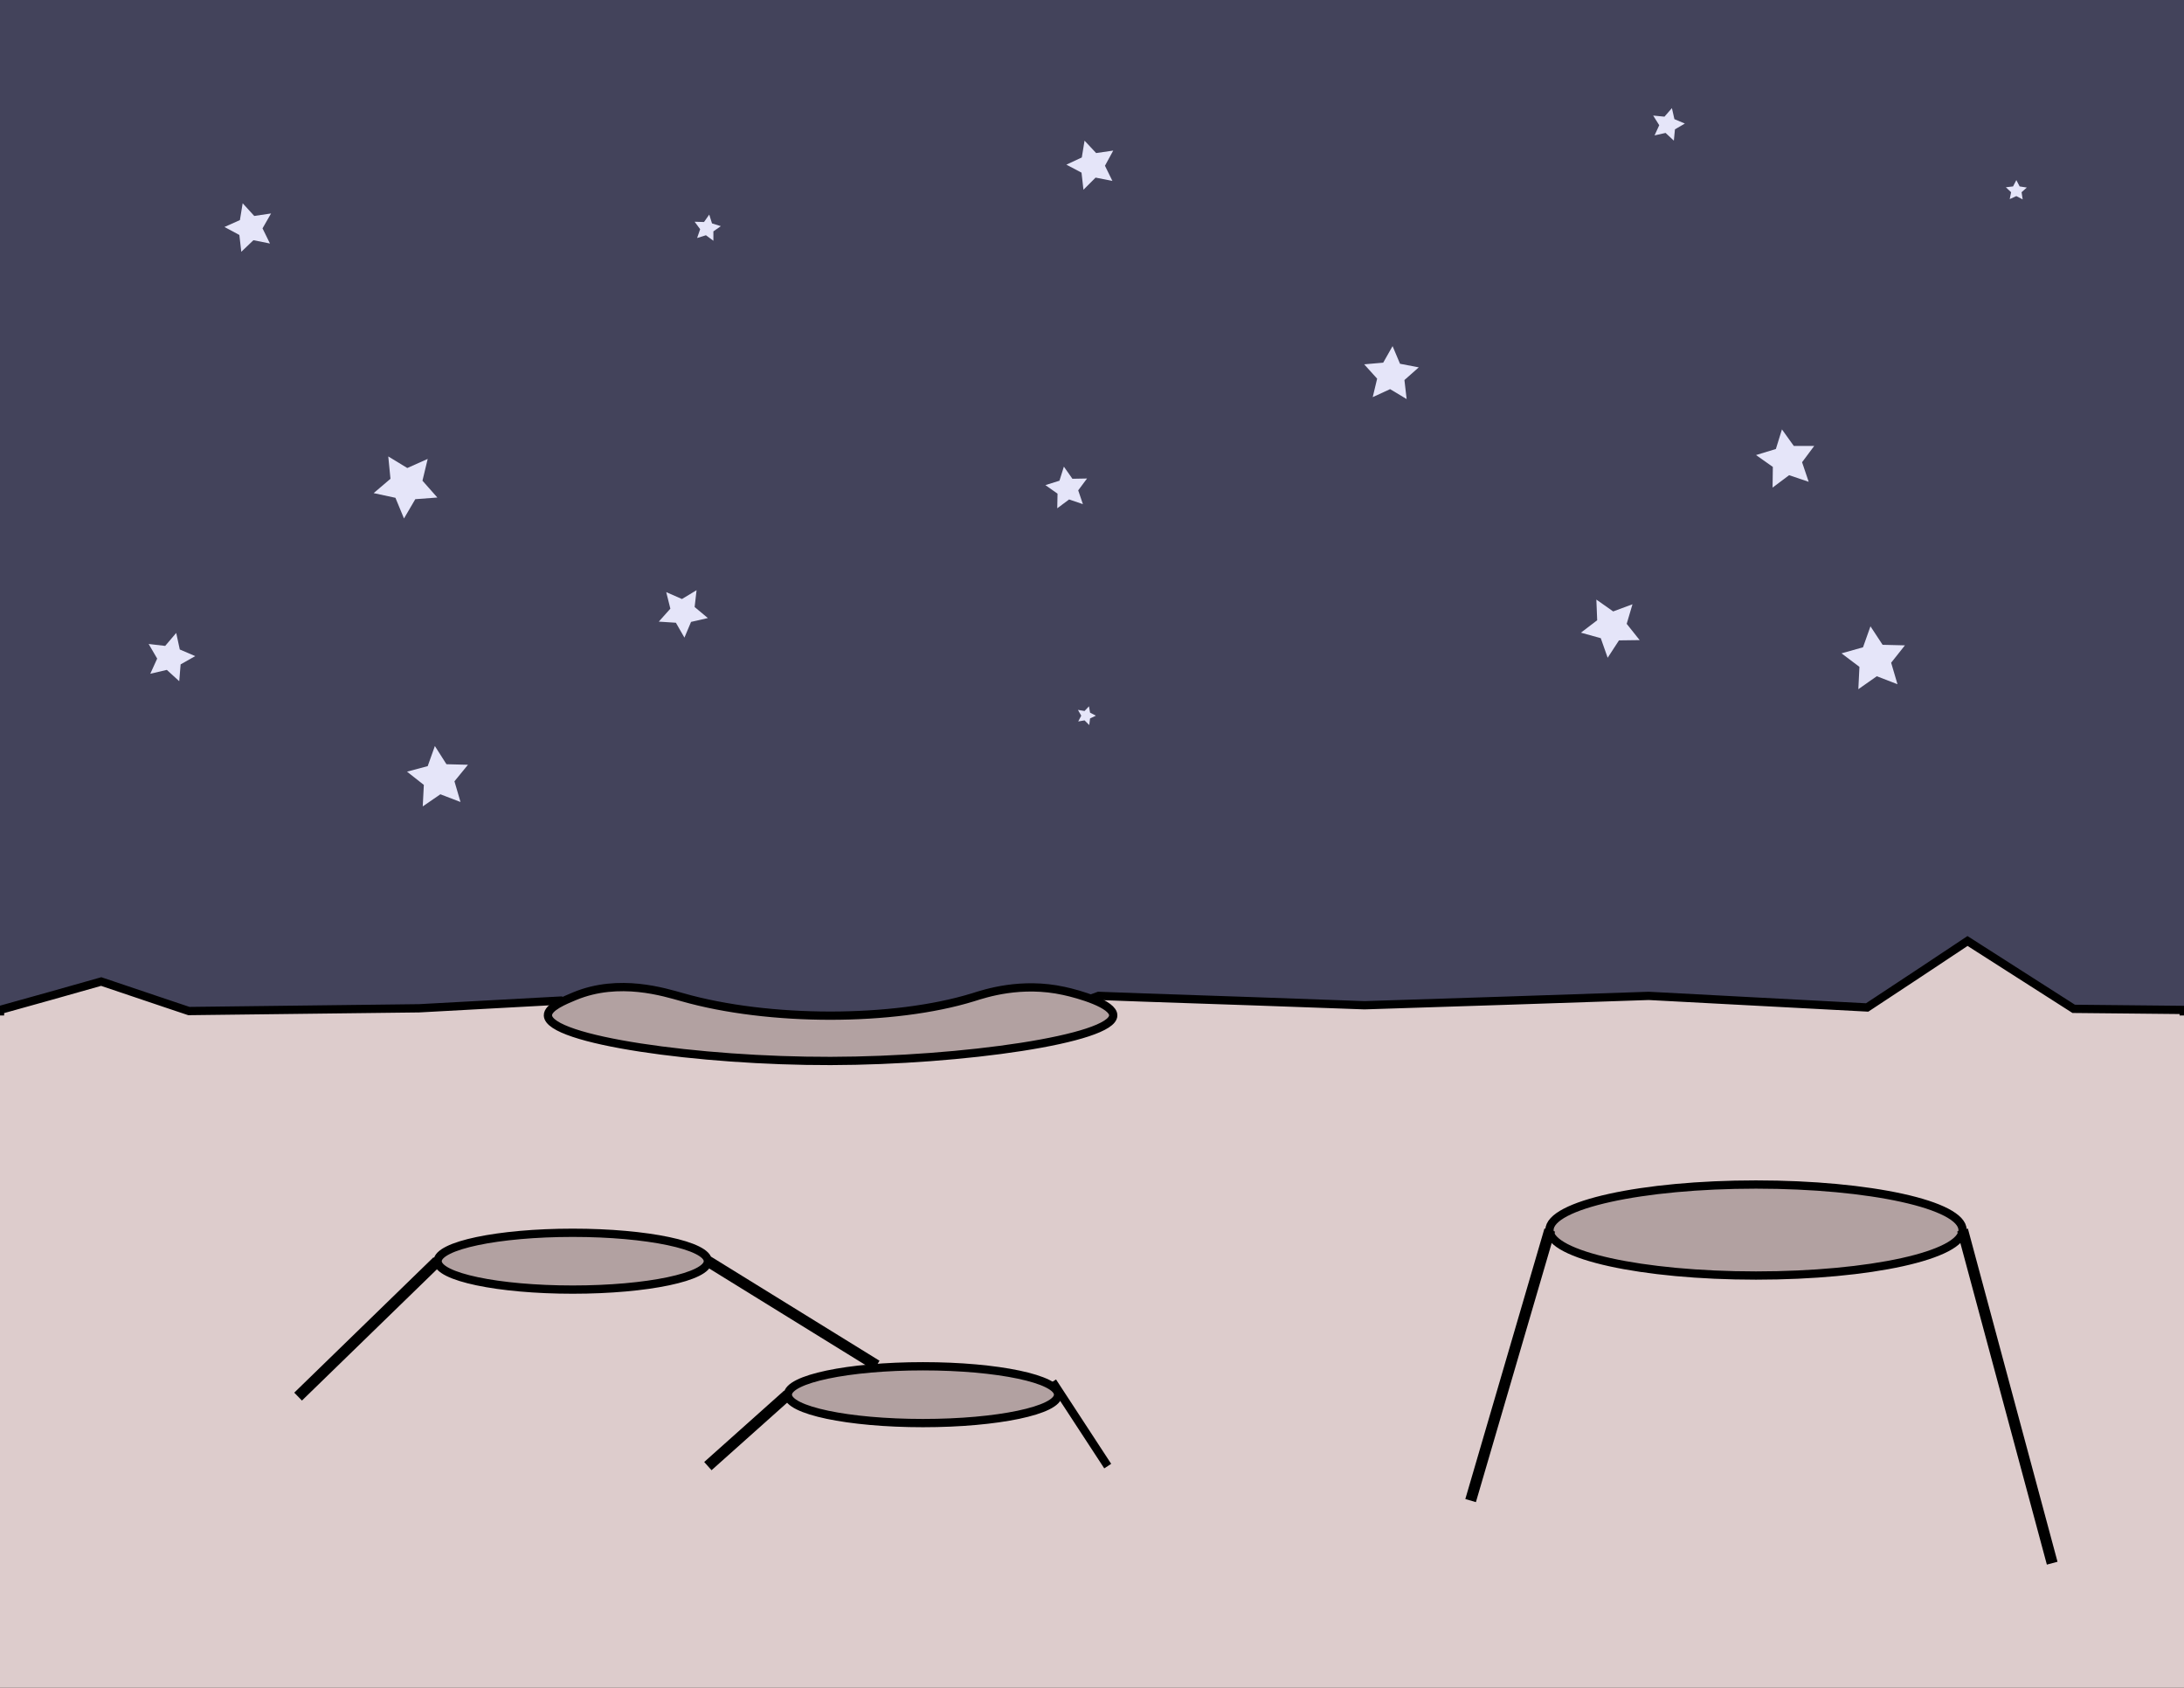 <?xml version="1.0" encoding="utf-8"?>
<!-- Generator: Adobe Illustrator 27.0.0, SVG Export Plug-In . SVG Version: 6.00 Build 0)  -->
<svg version="1.1" xmlns="http://www.w3.org/2000/svg" xmlns:xlink="http://www.w3.org/1999/xlink" x="0px" y="0px"
	 viewBox="0 0 792 612" style="enable-background:new 0 0 792 612;" xml:space="preserve">
<style type="text/css">
	.st0{fill:#43435B;}
	.st1{fill:#E5E5F9;}
	.st2{fill:#DDCCCC;stroke:#000000;stroke-width:3;stroke-miterlimit:10;}
	.st3{fill:#DDCCCC;}
	.st4{fill:#B2A1A1;stroke:#000000;stroke-width:3;stroke-miterlimit:10;}
	.st5{stroke:#000000;stroke-width:4;stroke-miterlimit:10;}
</style>
<g id="Layer_4_00000018948150039911122020000011723046610522251166_">
	<rect x="-12.1" y="-7" class="st0" width="830" height="411.6"/>
	<polygon class="st1" points="97.9,88.3 91.9,87.1 87.5,91.3 86.8,85.2 81.4,82.3 87,79.8 88,73.7 92.2,78.3 98.3,77.4 95.2,82.8 	
		"/>
	<polygon class="st1" points="256.7,224.1 250.6,225.5 248.2,231.2 245.1,225.8 238.9,225.4 243.1,220.7 241.6,214.7 247.3,217.2 
		252.6,214 251.9,220.1 	"/>
	<polygon class="st1" points="158.6,180.4 150.6,181 146.5,188 143.4,180.5 135.5,178.8 141.6,173.6 140.8,165.5 147.7,169.7 
		155.1,166.4 153.2,174.3 	"/>
	<polygon class="st1" points="392.7,182.8 387.7,181.1 383.4,184.3 383.5,179 379.1,175.9 384.2,174.3 385.8,169.2 388.9,173.6 
		394.2,173.5 391,177.8 	"/>
	<polygon class="st1" points="403.4,65.6 397.3,64.4 392.9,68.8 392.2,62.6 386.7,59.7 392.3,57.1 393.3,51 397.5,55.5 403.7,54.6 
		400.7,60.1 	"/>
	<polygon class="st1" points="167,290.8 159.7,288 153.3,292.4 153.7,284.6 147.6,279.8 155.1,277.8 157.7,270.5 161.9,277.1 
		169.7,277.3 164.8,283.3 	"/>
	<polygon class="st1" points="258.7,87.3 256,85.3 252.8,86.3 253.9,83.1 251.9,80.4 255.3,80.5 257.2,77.8 258.2,81 261.4,82 
		258.7,83.9 	"/>
	<polygon class="st1" points="607,51 604,48.2 600,49.1 601.7,45.4 599.5,41.9 603.6,42.3 606.3,39.2 607.2,43.2 611,44.8 
		607.4,46.9 	"/>
	<polygon class="st1" points="510.1,144.7 504.1,141.1 497.8,144 499.4,137.3 494.7,132.1 501.6,131.5 505,125.5 507.7,131.9 
		514.5,133.2 509.3,137.8 	"/>
	<polygon class="st1" points="594.6,232.1 587.1,232.2 583,238.5 580.5,231.4 573.3,229.4 579.2,224.9 578.9,217.4 585,221.7 
		592,219.1 589.9,226.2 	"/>
	<polygon class="st1" points="733.5,72.3 731.2,71.1 728.8,72.2 729.3,69.7 727.4,67.9 730,67.6 731.2,65.3 732.4,67.6 735,68 
		733.1,69.7 	"/>
	<polygon class="st1" points="688.1,248.1 680.6,245.2 673.9,249.9 674.3,241.8 667.8,236.9 675.6,234.7 678.3,227.1 682.7,233.8 
		690.8,234 685.8,240.3 	"/>
	<polygon class="st1" points="65,247 60.5,242.9 54.5,244.3 57,238.8 53.9,233.5 59.9,234.2 63.9,229.5 65.2,235.5 70.8,237.9 
		65.5,240.9 	"/>
	<polygon class="st1" points="395,262.9 393.3,261.2 391,261.6 392.1,259.5 390.9,257.4 393.3,257.8 394.9,256.1 395.3,258.4 
		397.4,259.5 395.3,260.5 	"/>
	<polygon class="st1" points="655.9,174.7 648.8,172.3 642.8,176.8 642.9,169.3 636.8,165 644,162.8 646.2,155.7 650.5,161.7 
		657.9,161.7 653.5,167.6 	"/>
</g>
<g id="Layer_2">
</g>
<g id="Layer_1">
	<g id="Layer_2_00000121969031019947342350000010200981882704429708_">
		<path class="st2" d="M0,366.2c12.2-3.4,24.5-6.8,36.7-10.3c20.7,7,31.8,10.7,31.8,10.7l0,0c0,0,40.7-0.5,83.5-1
			c17.1-0.9,34.3-1.9,51.4-2.8c12.8,6.4,25.7,12.8,38.5,19.2c13.4,3.1,30.8,5.7,51,5.7c17.2-0.1,32.1-2.1,44.2-4.5
			c20.4-7.4,40.9-14.7,61.3-22.1c5.5,0.2,10.9,0.4,16.4,0.6c26.7,0.9,53.3,1.8,80,2.8c34.4-1.1,68.7-2.2,103.1-3.4
			c26.4,1.4,52.8,2.8,79.2,4.2c12.1-8,24.3-16,36.4-24.1c12.8,8.2,25.7,16.4,38.5,24.6c13.3,0.1,26.6,0.3,39.9,0.4V612H0V366.2z"/>
	</g>
	<g id="Layer_4">
		<rect x="-31.3" y="368.2" class="st3" width="830" height="254.4"/>
	</g>
	<ellipse class="st4" cx="207.7" cy="457.3" rx="49" ry="10.3"/>
	<ellipse class="st4" cx="334.7" cy="505.7" rx="49" ry="10.3"/>
	<ellipse class="st4" cx="636.8" cy="446" rx="74.9" ry="16.5"/>
	<path class="st4" d="M403.7,368.2c-0.1,8.5-54.6,16.4-102.5,16.5c-47.7,0.1-102.2-7.6-102.5-16.5c-0.1-3,6.1-5.5,9.7-7
		c16.2-6.7,32.6-1.4,39.1,0.4c31.3,8.9,76.5,8.9,105.4,0c4.4-1.4,17.4-5.7,32.9-2.3C391.4,360.5,403.8,364.1,403.7,368.2z"/>
	<path class="st3" d="M383.7,505.7"/>
	<line class="st2" x1="401.7" y1="531.6" x2="381.7" y2="501"/>
</g>
<g id="Layer_3">
	<line class="st5" x1="562" y1="446" x2="533.3" y2="544.1"/>
	<line class="st5" x1="285.7" y1="505.7" x2="256.7" y2="531.6"/>
	<line class="st5" x1="256.7" y1="457.3" x2="317.9" y2="495.1"/>
	<line class="st5" x1="711.7" y1="446" x2="744.2" y2="566.8"/>
	<line class="st5" x1="158.6" y1="457.3" x2="108.1" y2="506.4"/>
</g>
</svg>
